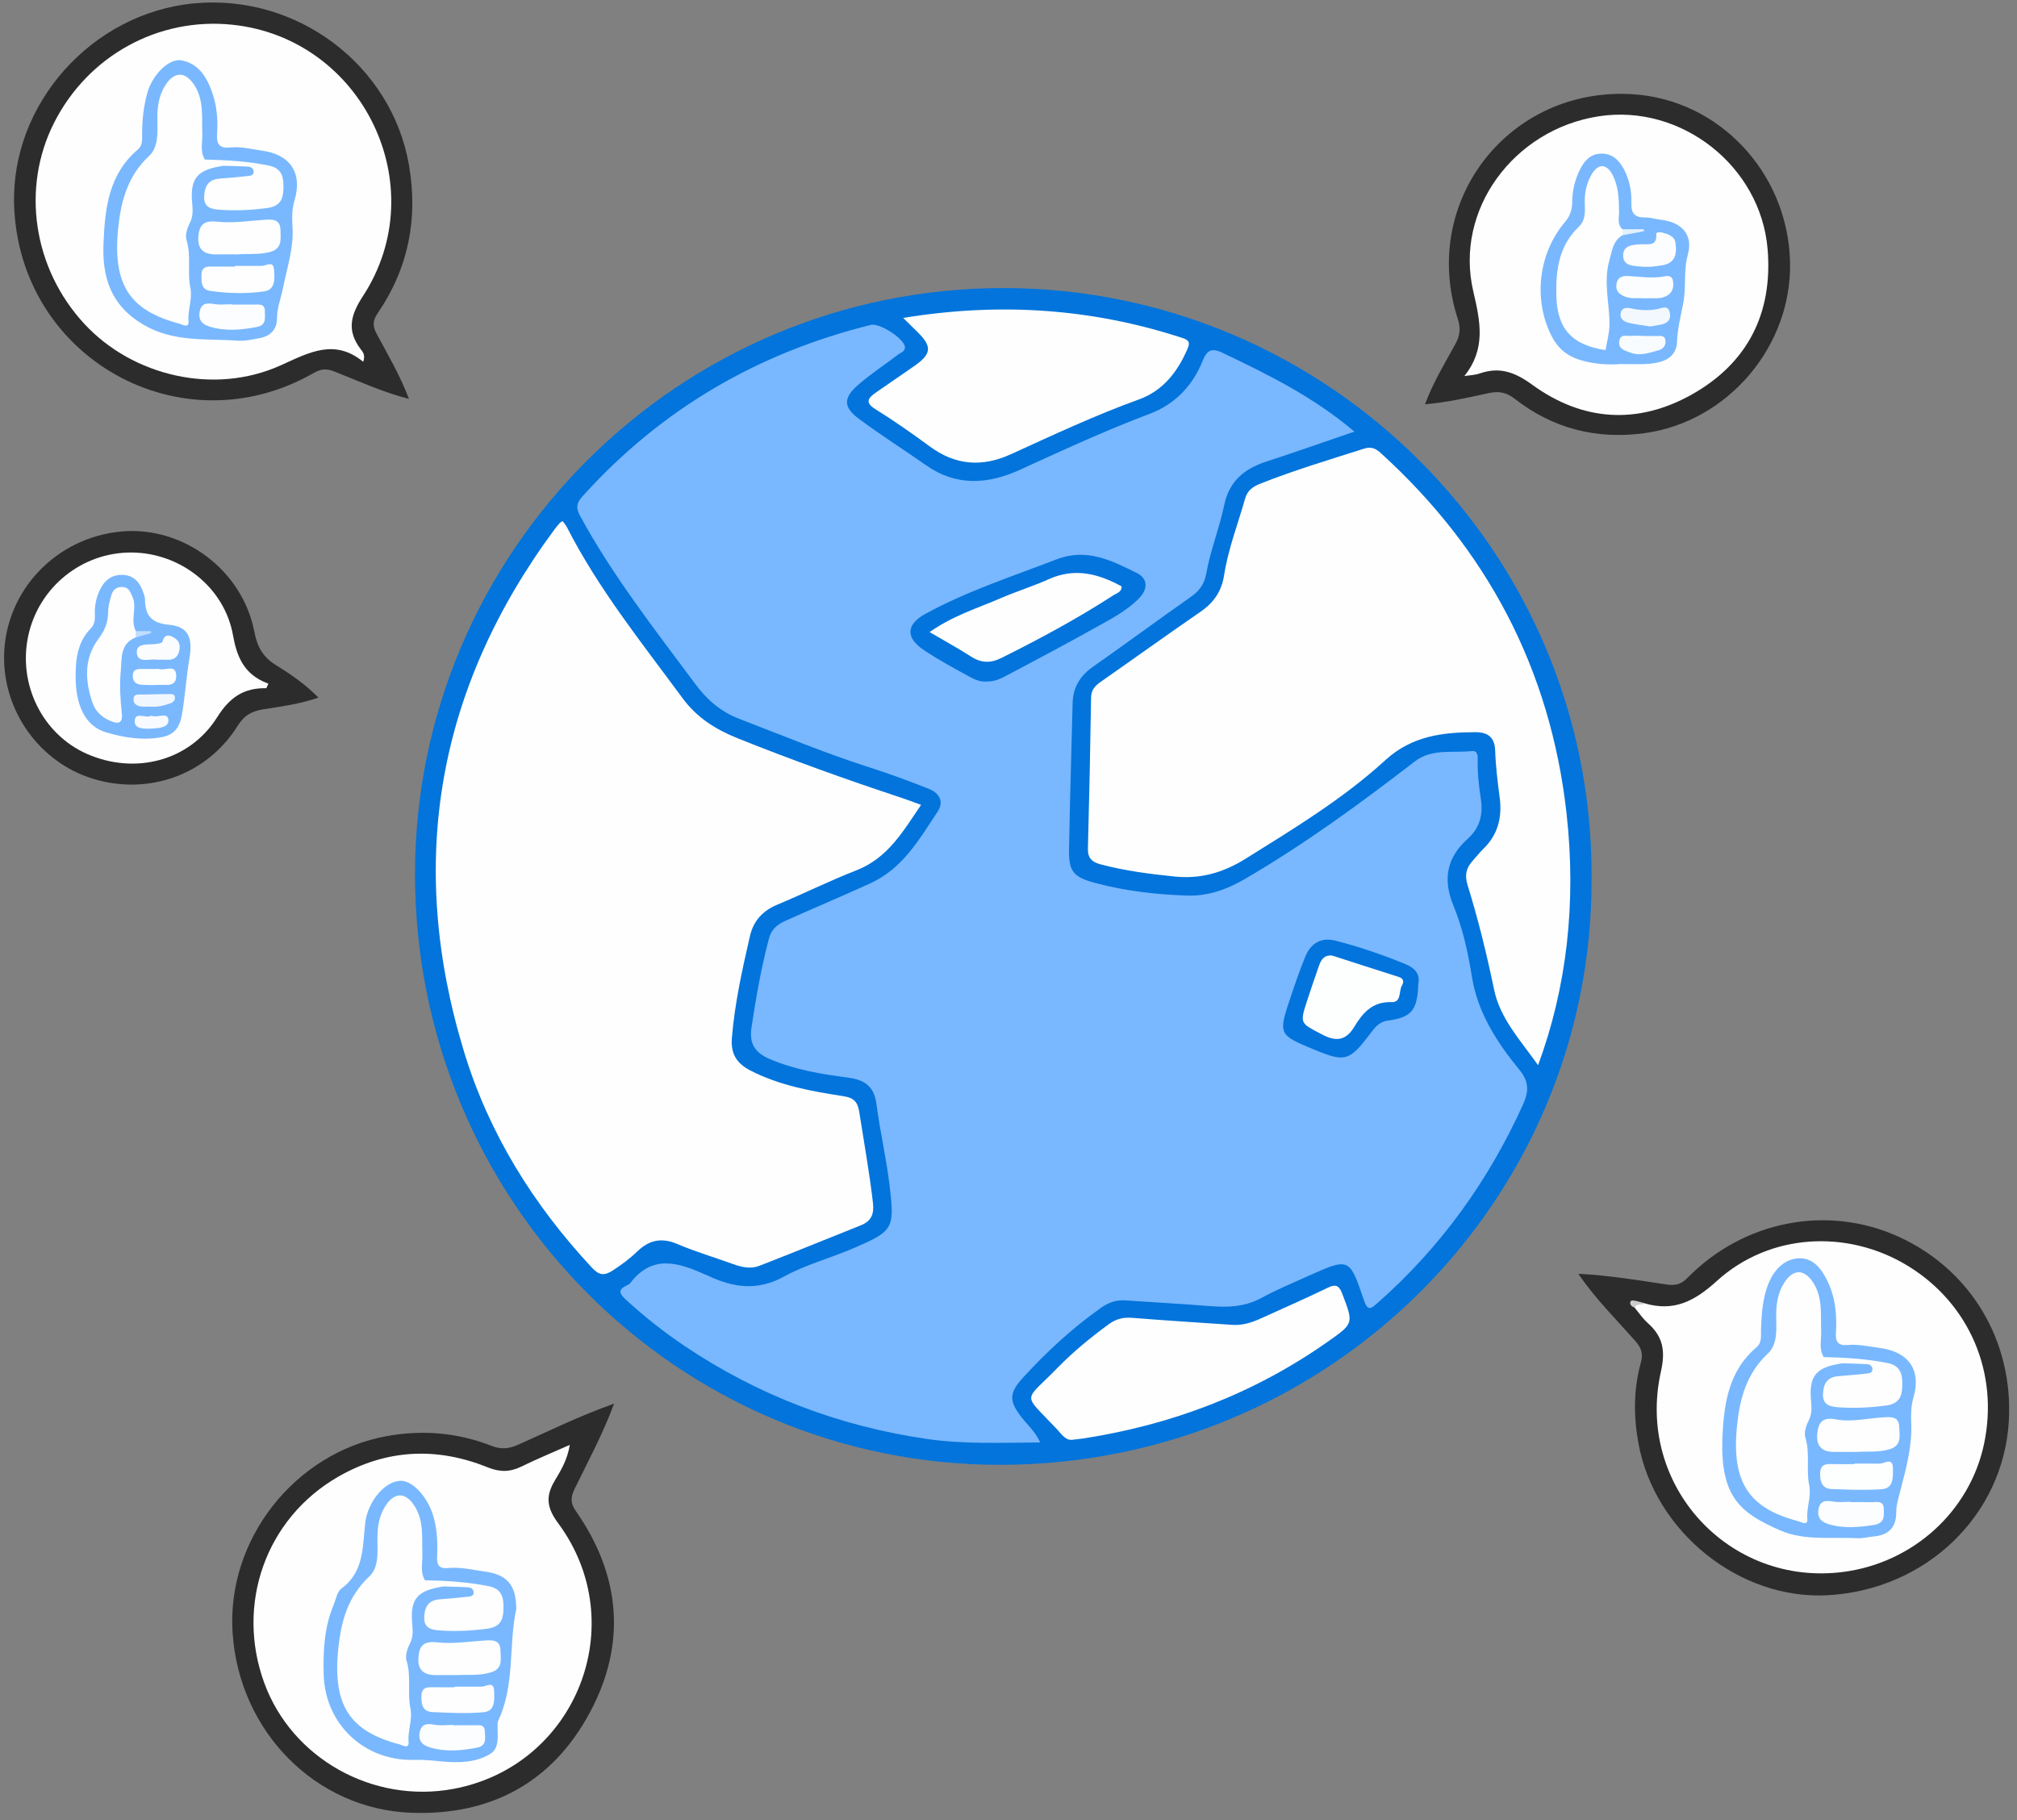 <svg width="154px" height="139px" viewBox="0 0 154 139" version="1.1" xmlns="http://www.w3.org/2000/svg" xmlns:xlink="http://www.w3.org/1999/xlink">
  <rect x="0" y="0" width="154" height="139" fill="#808080" stroke="none"/>
  <g id="Hero-2" stroke="none" stroke-width="1" fill="none" fill-rule="evenodd">
    <path d="M121.519,67.008 C121.63,91.702 101.509,111.752 76.521,111.848 C51.807,111.943 31.746,91.833 31.688,66.849 C31.63,42.123 51.859,21.954 76.681,21.995 C101.347,22.034 121.621,42.121 121.519,67.008 Z" id="Shape" fill="#0274DB"></path>
    <path d="M31.226,30.46 C29.16,29.927 27.355,29.083 25.508,28.358 C24.941,28.135 24.515,28.156 23.964,28.473 C13.843,34.29 1.46,27.348 1.077,15.662 C0.824,7.936 7.014,0.996 14.817,0.258 C22.67,-0.486 29.896,4.956 31.223,12.593 C31.933,16.683 31.19,20.467 28.847,23.898 C28.45,24.48 28.437,24.893 28.761,25.498 C29.608,27.08 30.53,28.626 31.226,30.46 Z" id="Shape" fill="#2C2C2C"></path>
    <path d="M46.884,107.179 C45.999,109.575 44.878,111.605 43.873,113.687 C43.562,114.331 43.534,114.757 43.974,115.389 C47.39,120.286 47.851,125.516 45.037,130.76 C42.172,136.099 37.477,138.639 31.41,138.418 C24.106,138.153 18.264,132.226 17.76,124.692 C17.282,117.56 22.502,110.927 29.537,109.656 C32.289,109.159 34.955,109.394 37.539,110.404 C38.287,110.696 38.882,110.62 39.581,110.307 C41.936,109.256 44.253,108.11 46.884,107.179 Z" id="Shape" fill="#2C2C2C"></path>
    <path d="M120.505,97.26 C122.84,97.386 125.039,97.746 127.239,98.08 C127.876,98.176 128.331,98.094 128.826,97.588 C133.125,93.199 139.515,91.965 144.941,94.424 C150.466,96.929 153.736,102.398 153.374,108.531 C152.948,115.724 147.054,121.387 139.554,121.807 C132.823,122.184 126.334,116.969 125.098,110.218 C124.717,108.14 124.719,106.081 125.281,104.043 C125.46,103.396 125.336,102.939 124.885,102.427 C123.416,100.756 121.818,99.188 120.505,97.26 Z" id="Shape" fill="#2C2C2C"></path>
    <path d="M108.802,30.87 C109.416,29.194 110.323,27.735 111.138,26.233 C111.486,25.592 111.528,25.046 111.297,24.33 C108.393,15.336 115.268,6.573 124.706,7.198 C131.272,7.632 136.483,13.186 136.671,19.95 C136.85,26.424 131.917,32.221 125.539,33.078 C121.864,33.572 118.556,32.718 115.643,30.446 C114.999,29.944 114.408,29.854 113.657,30.018 C112.064,30.365 110.473,30.727 108.802,30.87 Z" id="Shape" fill="#2C2C2C"></path>
    <path d="M24.313,53.267 C22.865,53.766 21.484,53.942 20.121,54.157 C19.245,54.296 18.657,54.601 18.147,55.418 C15.801,59.176 11.326,60.764 7.085,59.459 C3.033,58.214 0.223,54.301 0.313,50.029 C0.417,45.107 4.274,41.039 9.269,40.583 C13.973,40.153 18.516,43.526 19.418,48.234 C19.637,49.378 20.069,50.169 21.066,50.785 C22.18,51.472 23.274,52.217 24.313,53.267 Z" id="Shape" fill="#2C2C2C"></path>
    <path d="M103.411,32.958 C101.113,33.742 98.936,34.511 96.742,35.225 C95.033,35.78 93.855,36.69 93.459,38.611 C93.099,40.358 92.407,42.037 92.097,43.809 C91.967,44.547 91.599,45.102 90.958,45.551 C88.44,47.315 85.97,49.145 83.452,50.909 C82.459,51.605 81.926,52.493 81.895,53.698 C81.803,57.412 81.691,61.126 81.621,64.841 C81.588,66.565 81.967,66.978 83.635,67.424 C85.92,68.036 88.245,68.299 90.606,68.381 C92.273,68.44 93.697,67.907 95.122,67.074 C99.649,64.427 103.867,61.345 108.011,58.148 C109.324,57.134 110.903,57.509 112.376,57.349 C112.828,57.3 112.832,57.71 112.825,58.034 C112.804,59.035 112.915,60.024 113.065,61.013 C113.244,62.189 112.992,63.22 112.061,64.049 C110.472,65.463 110.145,67.13 110.96,69.117 C111.673,70.852 112.082,72.697 112.376,74.546 C112.819,77.343 114.296,79.59 116.022,81.705 C116.723,82.563 116.751,83.307 116.293,84.319 C113.651,90.158 110.003,95.237 105.19,99.48 C104.625,99.979 104.416,100.111 104.118,99.227 C103.039,96.028 103,96.035 99.895,97.426 C98.693,97.965 97.471,98.476 96.317,99.106 C95.053,99.795 93.742,99.839 92.367,99.73 C90.221,99.559 88.07,99.442 85.923,99.294 C85.211,99.245 84.616,99.465 84.029,99.882 C81.869,101.419 79.931,103.201 78.146,105.151 C77.012,106.389 77.017,106.978 78.052,108.29 C78.49,108.846 79.05,109.308 79.417,110.143 C76.469,110.156 73.622,110.289 70.778,109.876 C64.071,108.901 57.891,106.552 52.264,102.773 C50.672,101.704 49.17,100.511 47.755,99.21 C47.301,98.793 47.16,98.466 47.838,98.163 C47.946,98.115 48.062,98.05 48.131,97.959 C49.808,95.767 51.799,96.399 53.825,97.314 C53.898,97.347 53.976,97.369 54.048,97.403 C55.971,98.318 57.821,98.593 59.855,97.475 C61.52,96.56 63.412,96.067 65.169,95.308 C68.199,94 68.315,93.838 67.923,90.538 C67.674,88.445 67.188,86.382 66.916,84.291 C66.74,82.931 65.995,82.446 64.732,82.281 C62.721,82.019 60.726,81.689 58.82,80.888 C57.626,80.387 57.186,79.683 57.38,78.426 C57.732,76.143 58.119,73.87 58.718,71.635 C58.906,70.933 59.371,70.579 59.976,70.306 C62.122,69.338 64.296,68.435 66.438,67.454 C68.951,66.305 70.192,64.074 71.595,61.962 C72.104,61.195 71.696,60.541 70.918,60.234 C69.436,59.648 67.937,59.091 66.418,58.606 C63.031,57.524 59.751,56.162 56.437,54.887 C55.061,54.359 53.994,53.453 53.104,52.254 C50.011,48.086 46.803,44.003 44.306,39.422 C43.946,38.761 44.015,38.405 44.493,37.877 C50.481,31.241 57.851,26.946 66.504,24.805 C67.155,24.643 69.04,25.868 69.092,26.485 C69.121,26.844 68.779,26.917 68.572,27.074 C67.558,27.849 66.48,28.551 65.521,29.387 C64.364,30.397 64.376,31.089 65.603,31.999 C67.269,33.235 69.025,34.349 70.727,35.538 C73.053,37.163 75.467,36.972 77.893,35.863 C81.16,34.369 84.416,32.864 87.785,31.596 C89.681,30.882 91.061,29.469 91.822,27.55 C92.13,26.774 92.484,26.531 93.321,26.93 C96.826,28.603 100.298,30.312 103.411,32.958 Z" id="Shape" fill="#79B7FE"></path>
    <path d="M42.95,39.787 C43.063,39.943 43.199,40.087 43.285,40.256 C45.697,44.979 49.007,49.091 52.13,53.332 C53.214,54.806 54.662,55.708 56.328,56.376 C60.431,58.02 64.585,59.517 68.781,60.902 C69.271,61.064 69.753,61.251 70.326,61.458 C68.962,63.462 67.792,65.52 65.384,66.456 C63.345,67.249 61.38,68.232 59.358,69.073 C58.231,69.542 57.528,70.307 57.257,71.486 C56.666,74.049 56.098,76.613 55.881,79.246 C55.781,80.449 56.232,81.191 57.289,81.738 C59.526,82.894 61.954,83.324 64.394,83.702 C65.142,83.817 65.477,84.091 65.601,84.881 C65.963,87.203 66.382,89.517 66.652,91.855 C66.75,92.701 66.524,93.244 65.729,93.56 C63.14,94.591 60.563,95.651 57.965,96.659 C57.317,96.911 56.632,96.762 55.976,96.523 C54.556,96.007 53.099,95.58 51.711,94.988 C50.513,94.476 49.557,94.684 48.66,95.553 C48.087,96.11 47.45,96.576 46.775,97.014 C46.107,97.448 45.722,97.363 45.188,96.79 C40.74,92.01 37.347,86.591 35.438,80.334 C31.03,65.888 33.355,52.57 42.339,40.422 C42.457,40.261 42.586,40.108 42.718,39.958 C42.767,39.901 42.841,39.865 42.95,39.787 Z" id="Shape" fill="#FEFEFE"></path>
    <path d="M117.434,81.336 C116.064,79.396 114.539,77.792 114.077,75.566 C113.516,72.874 112.866,70.204 112.05,67.58 C111.815,66.822 111.945,66.269 112.442,65.726 C112.712,65.431 112.954,65.109 113.241,64.831 C114.369,63.741 114.701,62.416 114.502,60.893 C114.346,59.706 114.198,58.512 114.158,57.317 C114.123,56.264 113.561,55.905 112.639,55.907 C110.139,55.912 107.783,56.201 105.78,58.036 C102.559,60.987 98.826,63.244 95.13,65.554 C93.409,66.629 91.682,67.131 89.698,66.93 C87.792,66.738 85.9,66.492 84.04,66.002 C83.339,65.817 83.045,65.506 83.064,64.768 C83.167,60.931 83.245,57.093 83.305,53.255 C83.315,52.642 83.645,52.336 84.093,52.024 C86.615,50.264 89.112,48.467 91.645,46.723 C92.659,46.025 93.268,45.168 93.462,43.918 C93.775,41.907 94.519,40.002 95.073,38.049 C95.249,37.431 95.686,37.145 96.22,36.933 C98.814,35.903 101.486,35.108 104.141,34.26 C104.683,34.087 105.024,34.231 105.414,34.586 C113.56,41.983 118.37,51.119 119.602,62.062 C120.383,68.995 119.6,75.471 117.434,81.336 Z" id="Shape" fill="#FEFEFE"></path>
    <path d="M68.958,24.276 C76.309,23.072 83.354,23.541 90.275,25.806 C90.791,25.975 90.879,26.149 90.663,26.649 C89.903,28.404 88.793,29.838 86.952,30.503 C83.61,31.709 80.401,33.217 77.176,34.687 C74.979,35.688 72.954,35.533 70.997,34.094 C69.646,33.102 68.271,32.135 66.848,31.251 C65.981,30.713 66.315,30.366 66.883,29.967 C67.863,29.279 68.862,28.615 69.84,27.925 C71.128,27.018 71.171,26.457 70.064,25.363 C69.731,25.035 69.398,24.709 68.958,24.276 Z" id="Shape" fill="#FEFEFE"></path>
    <path d="M81.985,109.921 C81.393,110.064 81.069,109.526 80.701,109.133 C78.032,106.28 78.109,107.147 80.74,104.446 C81.939,103.216 83.271,102.126 84.663,101.108 C85.215,100.705 85.771,100.571 86.449,100.626 C88.997,100.83 91.548,100.989 94.097,101.162 C94.876,101.215 95.593,100.981 96.291,100.661 C97.993,99.883 99.713,99.138 101.395,98.318 C102.067,97.991 102.276,98.244 102.498,98.827 C103.355,101.078 103.358,101.056 101.339,102.474 C95.709,106.427 89.457,108.797 82.68,109.841 C82.483,109.873 82.283,109.888 81.985,109.921 Z" id="Shape" fill="#FEFEFE"></path>
    <path d="M27.732,27.625 C25.524,25.822 23.59,26.924 21.414,27.904 C16.366,30.179 10.152,28.73 6.448,24.737 C2.536,20.52 1.606,14.37 4.124,9.385 C6.714,4.26 12.079,1.303 17.728,1.887 C27.686,2.917 33.182,14.22 27.714,22.605 C26.747,24.088 26.467,25.254 27.544,26.671 C27.692,26.866 27.915,27.098 27.732,27.625 Z" id="Shape" fill="#FEFEFE"></path>
    <path d="M43.504,110.326 C43.325,111.46 42.818,112.286 42.344,113.081 C41.635,114.272 41.76,115.15 42.609,116.297 C48.31,123.986 44.002,134.846 34.619,136.594 C28.477,137.738 22.297,134.281 20.182,128.517 C17.975,122.502 20.292,115.94 25.816,112.762 C29.475,110.657 33.324,110.462 37.219,112.037 C38.167,112.42 38.945,112.41 39.828,111.974 C40.972,111.41 42.155,110.926 43.504,110.326 Z" id="Shape" fill="#FEFEFE"></path>
    <path d="M125.612,99.532 C127.817,100.155 129.369,99.367 131.08,97.813 C135.121,94.143 141.078,93.848 145.678,96.665 C150.38,99.545 152.639,104.853 151.477,110.288 C150.379,115.414 146.057,119.335 140.739,120.027 C132.01,121.164 124.869,113.396 126.813,104.731 C127.168,103.146 126.975,102.057 125.815,101.03 C125.432,100.69 125.14,100.248 124.806,99.852 C124.862,99.209 125.285,99.492 125.612,99.532 Z" id="Shape" fill="#FEFEFE"></path>
    <path d="M125.612,99.532 C125.348,99.653 124.98,99.507 124.805,99.852 C124.623,99.773 124.443,99.661 124.472,99.448 C124.5,99.241 124.715,99.3 124.844,99.323 C125.104,99.37 125.357,99.459 125.612,99.532 Z" id="Shape" fill="#CDCDCD"></path>
    <path d="M111.805,28.714 C113.457,26.646 113.035,24.59 112.488,22.253 C111.029,16.023 115.576,9.875 122.075,8.878 C128.353,7.915 134.43,12.671 134.959,19.026 C135.366,23.92 133.432,27.732 129.17,30.124 C125.039,32.443 120.832,32.173 117.001,29.387 C115.669,28.418 114.507,27.985 112.975,28.517 C112.605,28.646 112.195,28.652 111.805,28.714 Z" id="Shape" fill="#FEFEFE"></path>
    <path d="M20.335,52.55 C18.601,52.513 17.532,53.257 16.58,54.768 C14.463,58.131 10.287,59.172 6.646,57.568 C3.251,56.073 1.358,52.272 2.156,48.553 C2.958,44.815 6.283,42.147 10.088,42.188 C13.795,42.228 17.137,44.853 17.789,48.501 C18.071,50.08 18.575,51.302 20.045,52.015 C20.191,52.086 20.344,52.14 20.493,52.202 C20.441,52.317 20.388,52.433 20.335,52.55 Z" id="Shape" fill="#FEFEFE"></path>
    <path d="M75.342,52.035 C74.916,52.081 74.486,51.924 74.112,51.72 C72.889,51.052 71.653,50.394 70.503,49.613 C69.134,48.684 69.187,47.678 70.641,46.881 C73.829,45.13 77.285,44.018 80.663,42.714 C82.977,41.82 84.852,42.797 86.767,43.735 C87.65,44.168 87.675,44.969 86.949,45.704 C85.982,46.682 84.758,47.295 83.579,47.955 C81.39,49.182 79.169,50.355 76.952,51.533 C76.462,51.791 75.96,52.057 75.342,52.035 Z" id="Shape" fill="#0374DB"></path>
    <path d="M108.288,75.12 C108.225,77.125 107.787,77.683 105.967,77.93 C105.255,78.027 104.943,78.502 104.591,78.964 C103.035,81.012 102.698,81.118 100.412,80.175 C97.584,79.008 97.577,79.005 98.555,76.091 C98.897,75.071 99.25,74.052 99.657,73.057 C100.07,72.044 100.847,71.543 101.948,71.823 C103.765,72.284 105.535,72.894 107.273,73.603 C108.054,73.92 108.446,74.393 108.288,75.12 Z" id="Shape" fill="#0374DB"></path>
    <path d="M7.909,18.459 C8.015,15.833 8.331,13.279 10.527,11.415 C10.908,11.092 10.849,10.616 10.851,10.181 C10.855,9.139 10.967,8.106 11.245,7.106 C11.632,5.711 12.887,4.446 13.839,4.609 C15.109,4.827 15.744,5.814 16.165,6.957 C16.559,8.029 16.654,9.142 16.571,10.26 C16.511,11.07 16.829,11.342 17.595,11.26 C18.399,11.174 19.18,11.391 19.97,11.496 C22.142,11.785 23.112,13.18 22.492,15.285 C22.285,15.987 22.284,16.618 22.333,17.341 C22.44,18.922 21.909,20.459 21.605,22.002 C21.455,22.765 21.151,23.497 21.149,24.301 C21.147,25.207 20.61,25.683 19.764,25.833 C19.254,25.924 18.73,26.047 18.222,26.012 C15.75,25.843 13.241,26.156 10.914,24.771 C8.423,23.288 7.769,21.114 7.909,18.459 Z" id="Shape" fill="#79B8FE"></path>
    <path d="M39.417,122.859 C38.821,125.605 39.334,128.644 38.038,131.394 C38.005,131.463 37.995,131.548 37.992,131.626 C37.958,132.451 38.21,133.47 37.392,133.949 C36.314,134.583 35.02,134.62 33.788,134.503 C33.073,134.435 32.37,134.357 31.647,134.378 C27.821,134.494 24.813,131.651 24.714,127.865 C24.667,126.057 24.753,124.27 25.462,122.571 C25.646,122.131 25.736,121.539 26.072,121.292 C27.794,120.028 27.676,118.145 27.879,116.357 C27.883,116.318 27.882,116.278 27.887,116.238 C28.115,114.612 29.381,113.113 30.566,113.068 C31.526,113.031 32.73,114.384 33.132,115.93 C33.387,116.909 33.422,117.905 33.374,118.903 C33.344,119.525 33.569,119.797 34.197,119.734 C35.164,119.636 36.104,119.873 37.049,120.005 C38.741,120.243 39.411,121.045 39.417,122.859 Z" id="Shape" fill="#79B8FE"></path>
    <path d="M131.5,109.916 C131.611,107.284 131.925,104.73 134.12,102.864 C134.538,102.509 134.439,101.985 134.455,101.513 C134.494,100.353 134.573,99.193 134.988,98.102 C135.414,96.984 136.242,96.081 137.432,96.078 C138.549,96.074 139.202,97.063 139.635,98.051 C140.161,99.247 140.251,100.526 140.174,101.81 C140.133,102.494 140.389,102.76 141.063,102.699 C141.907,102.623 142.728,102.82 143.558,102.933 C145.737,103.231 146.707,104.609 146.094,106.714 C145.89,107.414 145.9,108.05 145.926,108.767 C145.987,110.465 145.53,112.137 145.107,113.773 C144.959,114.347 144.778,114.901 144.779,115.491 C144.78,116.681 144.148,117.228 143.019,117.323 C142.622,117.356 142.224,117.475 141.832,117.454 C139.856,117.343 137.798,117.668 135.937,116.863 C132.834,115.519 131.386,114.282 131.5,109.916 Z" id="Shape" fill="#79B8FE"></path>
    <path d="M123.749,27.798 C122.882,27.869 121.739,27.826 120.611,27.477 C119.634,27.175 118.936,26.581 118.478,25.686 C117.048,22.891 117.446,19.359 119.494,16.945 C119.887,16.483 120.036,15.988 120.039,15.413 C120.044,14.562 120.241,13.752 120.609,12.991 C120.936,12.316 121.407,11.755 122.217,11.73 C123.066,11.704 123.614,12.204 123.992,12.932 C124.406,13.73 124.587,14.6 124.558,15.47 C124.53,16.301 124.811,16.621 125.621,16.606 C126.013,16.598 126.404,16.732 126.799,16.778 C128.425,16.969 129.286,17.927 128.866,19.457 C128.523,20.704 128.761,21.953 128.508,23.202 C128.319,24.137 128.082,25.11 128.044,26.099 C128.013,26.92 127.536,27.446 126.655,27.659 C125.779,27.872 124.916,27.798 123.749,27.798 Z" id="Shape" fill="#79B8FE"></path>
    <path d="M5.776,51.511 C5.776,50.203 5.976,48.955 6.941,47.972 C7.263,47.643 7.254,47.253 7.241,46.857 C7.224,46.329 7.314,45.821 7.501,45.333 C7.825,44.487 8.374,43.868 9.346,43.895 C10.35,43.921 10.777,44.638 11.027,45.498 C11.049,45.574 11.071,45.654 11.071,45.732 C11.072,46.961 11.528,47.58 12.906,47.706 C14.409,47.843 14.727,48.728 14.462,50.281 C14.22,51.701 14.137,53.147 13.89,54.575 C13.722,55.547 13.298,56.106 12.36,56.285 C10.917,56.56 9.48,56.324 8.121,55.929 C6.499,55.456 5.74,53.834 5.776,51.511 Z" id="Shape" fill="#7AB8FE"></path>
    <path d="M70.978,48.264 C72.749,47.013 74.628,46.442 76.408,45.674 C77.615,45.153 78.878,44.762 80.076,44.224 C82.057,43.333 83.859,43.8 85.64,44.777 C85.639,45.222 85.257,45.293 85.023,45.444 C82.274,47.224 79.397,48.777 76.465,50.236 C75.612,50.66 74.907,50.629 74.125,50.126 C73.153,49.501 72.139,48.946 70.978,48.264 Z" id="Shape" fill="#FEFEFE"></path>
    <path d="M101.702,72.96 C103.4,73.507 105.098,74.059 106.8,74.597 C107.188,74.719 107.194,74.999 107.043,75.246 C106.776,75.681 107.035,76.551 106.231,76.521 C104.805,76.47 104.047,77.333 103.413,78.384 C102.772,79.447 102.048,79.572 100.939,78.988 C99.268,78.109 99.223,78.183 99.803,76.398 C100.096,75.493 100.408,74.593 100.724,73.696 C100.88,73.254 101.121,72.905 101.702,72.96 Z" id="Shape" fill="#FDFEFE"></path>
    <path d="M17.067,12.657 C15.034,12.956 14.485,13.607 14.68,15.595 C14.732,16.12 14.731,16.574 14.476,17.067 C14.284,17.438 14.126,17.963 14.241,18.33 C14.615,19.528 14.292,20.768 14.529,21.929 C14.717,22.849 14.319,23.643 14.394,24.514 C14.445,25.104 13.933,24.776 13.698,24.714 C9.91,23.715 8.575,21.747 9.028,17.374 C9.239,15.332 9.765,13.412 11.388,11.905 C12.098,11.246 12.033,10.139 12.015,9.178 C11.998,8.241 12.103,7.338 12.61,6.532 C13.321,5.399 14.202,5.447 14.885,6.575 C15.577,7.718 15.396,8.964 15.446,10.19 C15.473,10.857 15.252,11.551 15.642,12.183 C16.013,12.655 16.789,11.911 17.067,12.657 Z" id="Shape" fill="#FEFEFE"></path>
    <path d="M17.067,12.657 C16.694,12.193 15.988,12.729 15.643,12.182 C17.278,12.22 18.903,12.311 20.517,12.639 C21.602,12.859 21.66,13.62 21.638,14.44 C21.617,15.216 21.374,15.754 20.411,15.882 C19.172,16.047 17.945,16.106 16.711,16.011 C16.118,15.966 15.535,15.83 15.589,14.957 C15.64,14.136 15.968,13.694 16.803,13.637 C17.519,13.588 18.234,13.512 18.948,13.438 C19.145,13.417 19.37,13.375 19.366,13.114 C19.363,12.886 19.179,12.741 18.98,12.727 C18.344,12.685 17.705,12.678 17.067,12.657 Z" id="Shape" fill="#FEFEFE"></path>
    <path d="M18.139,19.424 C17.487,19.424 17.047,19.413 16.607,19.426 C15.645,19.456 15.058,19.12 15.149,18.035 C15.23,17.073 15.643,16.819 16.649,16.93 C17.823,17.059 19.035,16.853 20.23,16.78 C20.83,16.743 21.395,16.744 21.415,17.561 C21.432,18.273 21.568,19.015 20.551,19.258 C19.675,19.467 18.799,19.355 18.139,19.424 Z" id="Shape" fill="#FEFEFE"></path>
    <path d="M17.947,20.303 C18.624,20.303 19.301,20.306 19.978,20.302 C20.324,20.3 20.858,19.887 20.919,20.555 C20.978,21.198 21.04,22.119 20.214,22.241 C18.843,22.444 17.43,22.412 16.046,22.21 C15.362,22.11 15.378,21.545 15.381,21.003 C15.385,20.353 15.803,20.342 16.273,20.352 C16.831,20.364 17.389,20.355 17.947,20.355 C17.947,20.337 17.947,20.32 17.947,20.303 Z" id="Shape" fill="#FEFEFE"></path>
    <path d="M17.692,23.257 C18.25,23.257 18.808,23.253 19.366,23.258 C19.751,23.261 20.234,23.146 20.223,23.774 C20.215,24.263 20.373,24.825 19.594,24.971 C18.405,25.195 17.233,25.301 16.051,24.955 C15.481,24.788 15.138,24.483 15.237,23.842 C15.346,23.134 15.797,23.117 16.38,23.217 C16.806,23.29 17.255,23.231 17.693,23.231 C17.692,23.239 17.692,23.248 17.692,23.257 Z" id="Shape" fill="#FCFDFE"></path>
    <path d="M33.868,121.137 C31.835,121.436 31.286,122.087 31.481,124.075 C31.532,124.6 31.532,125.054 31.277,125.547 C31.085,125.918 30.927,126.443 31.042,126.811 C31.416,128.009 31.093,129.249 31.33,130.409 C31.518,131.33 31.121,132.124 31.195,132.994 C31.246,133.584 30.734,133.256 30.5,133.194 C26.711,132.195 25.376,130.227 25.83,125.854 C26.041,123.812 26.567,121.891 28.191,120.384 C28.901,119.725 28.836,118.618 28.818,117.657 C28.801,116.72 28.906,115.817 29.413,115.011 C30.125,113.878 31.005,113.926 31.688,115.054 C32.38,116.197 32.199,117.443 32.249,118.669 C32.276,119.336 32.055,120.03 32.445,120.662 C32.813,121.135 33.589,120.391 33.868,121.137 Z" id="Shape" fill="#FEFEFE"></path>
    <path d="M33.868,121.137 C33.495,120.673 32.789,121.208 32.444,120.662 C34.079,120.7 35.704,120.791 37.318,121.118 C38.403,121.338 38.461,122.099 38.438,122.919 C38.417,123.695 38.174,124.232 37.211,124.361 C35.973,124.526 34.745,124.585 33.512,124.491 C32.919,124.445 32.336,124.309 32.39,123.436 C32.44,122.615 32.769,122.173 33.604,122.117 C34.32,122.067 35.035,121.992 35.749,121.918 C35.946,121.897 36.171,121.855 36.167,121.594 C36.164,121.366 35.98,121.221 35.781,121.207 C35.144,121.165 34.505,121.158 33.868,121.137 Z" id="Shape" fill="#FEFEFE"></path>
    <path d="M34.939,127.904 C34.293,127.904 33.813,127.896 33.334,127.905 C32.418,127.923 31.873,127.576 31.948,126.563 C32.017,125.639 32.349,125.288 33.404,125.406 C34.616,125.542 35.87,125.331 37.104,125.258 C37.671,125.224 38.194,125.26 38.207,125.994 C38.218,126.642 38.44,127.389 37.512,127.686 C36.609,127.975 35.687,127.855 34.939,127.904 Z" id="Shape" fill="#FEFEFE"></path>
    <path d="M34.714,128.791 C35.391,128.791 36.068,128.792 36.746,128.79 C37.117,128.789 37.704,128.321 37.727,129.12 C37.745,129.761 37.827,130.658 36.931,130.739 C35.628,130.857 34.303,130.79 32.991,130.726 C32.279,130.692 32.16,130.149 32.175,129.516 C32.192,128.778 32.665,128.827 33.16,128.834 C33.678,128.842 34.196,128.836 34.715,128.836 C34.714,128.821 34.714,128.805 34.714,128.791 Z" id="Shape" fill="#FEFEFE"></path>
    <path d="M34.59,131.737 C35.108,131.737 35.627,131.729 36.145,131.74 C36.52,131.748 37.021,131.602 37.02,132.233 C37.019,132.715 37.196,133.293 36.416,133.445 C35.228,133.676 34.056,133.782 32.872,133.441 C32.305,133.278 31.939,132.984 32.034,132.343 C32.134,131.665 32.543,131.572 33.159,131.692 C33.62,131.782 34.112,131.71 34.591,131.71 C34.59,131.718 34.59,131.728 34.59,131.737 Z" id="Shape" fill="#FCFDFE"></path>
    <path d="M140.668,104.097 C138.635,104.397 138.086,105.047 138.281,107.035 C138.332,107.56 138.332,108.014 138.077,108.507 C137.885,108.878 137.726,109.403 137.842,109.771 C138.216,110.969 137.893,112.209 138.129,113.37 C138.317,114.29 137.92,115.084 137.994,115.954 C138.045,116.544 137.533,116.216 137.299,116.154 C133.511,115.155 132.176,113.187 132.629,108.814 C132.84,106.772 133.365,104.851 134.989,103.344 C135.699,102.685 135.634,101.578 135.616,100.617 C135.599,99.68 135.705,98.777 136.211,97.971 C136.923,96.838 137.803,96.886 138.486,98.014 C139.178,99.157 138.997,100.403 139.047,101.629 C139.074,102.296 138.854,102.99 139.243,103.622 C139.613,104.095 140.389,103.351 140.668,104.097 Z" id="Shape" fill="#FEFEFE"></path>
    <path d="M140.668,104.097 C140.295,103.633 139.589,104.168 139.243,103.622 C140.878,103.66 142.503,103.751 144.117,104.078 C145.202,104.298 145.26,105.059 145.237,105.879 C145.216,106.655 144.972,107.193 144.009,107.321 C142.771,107.486 141.543,107.545 140.31,107.451 C139.717,107.405 139.134,107.269 139.188,106.396 C139.239,105.575 139.567,105.133 140.403,105.077 C141.119,105.027 141.834,104.952 142.548,104.878 C142.744,104.857 142.97,104.815 142.967,104.554 C142.963,104.326 142.779,104.181 142.58,104.167 C141.944,104.125 141.306,104.118 140.668,104.097 Z" id="Shape" fill="#FEFEFE"></path>
    <path d="M141.788,110.862 C141.084,110.862 140.564,110.858 140.044,110.863 C139.074,110.872 138.652,110.391 138.754,109.434 C138.845,108.567 139.188,108.195 140.173,108.379 C141.394,108.608 142.638,108.283 143.873,108.219 C144.423,108.19 144.977,108.178 145.003,108.923 C145.026,109.611 145.244,110.392 144.226,110.673 C143.354,110.914 142.478,110.81 141.788,110.862 Z" id="Shape" fill="#FEFEFE"></path>
    <path d="M141.57,111.757 C142.208,111.757 142.845,111.749 143.482,111.76 C143.874,111.768 144.529,111.225 144.528,112.135 C144.528,112.77 144.601,113.644 143.675,113.71 C142.407,113.801 141.125,113.75 139.852,113.698 C139.165,113.671 138.963,113.206 138.968,112.539 C138.975,111.731 139.476,111.782 140.014,111.794 C140.533,111.805 141.051,111.796 141.57,111.796 C141.57,111.784 141.57,111.771 141.57,111.757 Z" id="Shape" fill="#FDFEFE"></path>
    <path d="M141.304,114.699 C141.822,114.699 142.34,114.686 142.859,114.704 C143.259,114.718 143.808,114.508 143.829,115.226 C143.845,115.79 143.889,116.319 143.067,116.442 C141.953,116.61 140.863,116.721 139.755,116.423 C139.147,116.259 138.728,115.987 138.839,115.271 C138.951,114.552 139.419,114.567 139.99,114.658 C140.418,114.726 140.865,114.672 141.303,114.672 C141.304,114.68 141.304,114.69 141.304,114.699 Z" id="Shape" fill="#FCFDFE"></path>
    <path d="M123.878,17.963 C123.148,18.399 123.093,19.12 122.88,19.871 C122.409,21.535 122.89,23.131 122.887,24.755 C122.886,25.415 122.693,26.074 122.588,26.731 C120.024,26.36 118.889,25.096 118.828,22.595 C118.781,20.633 119.016,18.768 120.546,17.314 C121.025,16.859 121.029,16.236 121.002,15.632 C120.965,14.815 121.104,14.033 121.516,13.329 C122.018,12.473 122.659,12.472 123.121,13.355 C123.575,14.219 123.6,15.188 123.62,16.149 C123.631,16.609 123.443,17.119 123.875,17.504 C124.021,17.656 124.021,17.809 123.878,17.963 Z" id="Shape" fill="#FEFEFE"></path>
    <path d="M126.054,20.367 C125.642,20.367 125.521,20.38 125.404,20.365 C124.796,20.285 123.953,20.381 123.929,19.541 C123.906,18.708 124.689,18.679 125.344,18.65 C125.867,18.627 126.537,18.814 126.455,17.865 C126.441,17.706 126.789,17.72 126.973,17.774 C127.396,17.898 127.854,18.037 127.926,18.55 C128.038,19.353 127.938,20.079 126.94,20.252 C126.551,20.32 126.156,20.354 126.054,20.367 Z" id="Shape" fill="#FCFDFE"></path>
    <path d="M125.629,22.783 C125.079,22.735 124.522,22.854 123.983,22.614 C123.564,22.426 123.346,22.153 123.418,21.69 C123.492,21.199 123.812,21.058 124.273,21.077 C125.219,21.115 126.164,21.287 127.115,21.097 C127.396,21.041 127.685,21.082 127.737,21.463 C127.8,21.928 127.718,22.33 127.265,22.586 C126.743,22.88 126.176,22.728 125.629,22.783 Z" id="Shape" fill="#FCFDFE"></path>
    <path d="M125.388,25.657 C125.743,25.657 126.099,25.65 126.454,25.659 C126.717,25.666 127.063,25.562 127.146,25.931 C127.238,26.34 126.991,26.651 126.626,26.748 C125.913,26.937 125.204,27.219 124.433,26.908 C124.014,26.74 123.563,26.656 123.63,26.074 C123.702,25.462 124.2,25.675 124.558,25.647 C124.832,25.625 125.111,25.642 125.387,25.642 C125.388,25.648 125.388,25.653 125.388,25.657 Z" id="Shape" fill="#F9FCFE"></path>
    <path d="M126.014,24.93 C125.407,24.831 124.85,24.777 124.315,24.64 C123.96,24.549 123.635,24.301 123.749,23.865 C123.853,23.463 124.224,23.482 124.541,23.55 C125.211,23.694 125.872,23.735 126.551,23.599 C126.901,23.529 127.378,23.259 127.496,23.901 C127.596,24.443 127.283,24.707 126.78,24.793 C126.506,24.839 126.234,24.89 126.014,24.93 Z" id="Shape" fill="#F3F8FE"></path>
    <path d="M123.878,17.963 C123.877,17.81 123.877,17.657 123.875,17.504 C124.417,17.504 124.958,17.504 125.5,17.504 C125.511,17.553 125.521,17.602 125.532,17.651 C124.981,17.755 124.43,17.859 123.878,17.963 Z" id="Shape" fill="#E4F0FE"></path>
    <path d="M10.35,48.678 C9.144,49.157 9.311,50.299 9.221,51.233 C9.119,52.294 9.186,53.384 9.299,54.449 C9.384,55.249 9.028,55.286 8.484,55.07 C7.833,54.811 7.299,54.348 7.07,53.683 C6.491,52 6.392,50.297 7.508,48.797 C7.992,48.146 8.256,47.528 8.256,46.734 C8.256,46.306 8.381,45.87 8.5,45.453 C8.62,45.032 8.897,44.79 9.383,44.824 C9.841,44.856 9.94,45.205 10.095,45.524 C10.511,46.38 9.908,47.342 10.378,48.191 C10.503,48.362 10.498,48.524 10.35,48.678 Z" id="Shape" fill="#FEFEFE"></path>
    <path d="M12.024,50.375 C11.459,50.255 10.507,50.71 10.446,49.836 C10.393,49.075 11.296,49.246 11.858,49.176 C12.048,49.152 12.368,49.111 12.395,49.013 C12.544,48.472 12.812,48.421 13.261,48.675 C13.677,48.909 13.782,49.258 13.688,49.683 C13.578,50.178 13.263,50.419 12.74,50.376 C12.502,50.357 12.262,50.373 12.024,50.375 Z" id="Shape" fill="#FBFCFE"></path>
    <path d="M11.894,51.083 C11.974,51.083 12.059,51.062 12.13,51.086 C12.583,51.238 13.413,50.685 13.452,51.553 C13.496,52.525 12.611,52.252 12.027,52.297 C11.673,52.324 11.316,52.302 10.96,52.295 C10.528,52.286 10.161,52.171 10.137,51.652 C10.109,51.057 10.534,51.076 10.945,51.082 C11.261,51.087 11.578,51.083 11.894,51.083 Z" id="Shape" fill="#FDFEFE"></path>
    <path d="M11.392,53.953 C11.274,53.953 11.032,53.974 10.795,53.948 C10.441,53.911 10.157,53.73 10.198,53.343 C10.24,52.948 10.593,53.04 10.862,53.034 C11.541,53.019 12.22,53.001 12.899,52.996 C13.087,52.995 13.331,52.969 13.357,53.244 C13.378,53.464 13.229,53.627 13.035,53.694 C12.544,53.865 12.045,54.013 11.392,53.953 Z" id="Shape" fill="#F1F7FE"></path>
    <path d="M11.557,54.643 C12.001,54.865 12.815,54.308 12.858,54.982 C12.897,55.589 12.055,55.604 11.51,55.635 C10.994,55.664 10.237,55.657 10.284,55.036 C10.342,54.287 11.146,54.911 11.557,54.643 Z" id="Shape" fill="#F7FAFE"></path>
    <path d="M10.35,48.678 C10.359,48.516 10.368,48.354 10.377,48.192 C10.757,48.192 11.137,48.192 11.518,48.192 C11.526,48.241 11.534,48.29 11.542,48.338 C11.145,48.452 10.747,48.565 10.35,48.678 Z" id="Shape" fill="#BFDDFE"></path>
  </g>
</svg>
